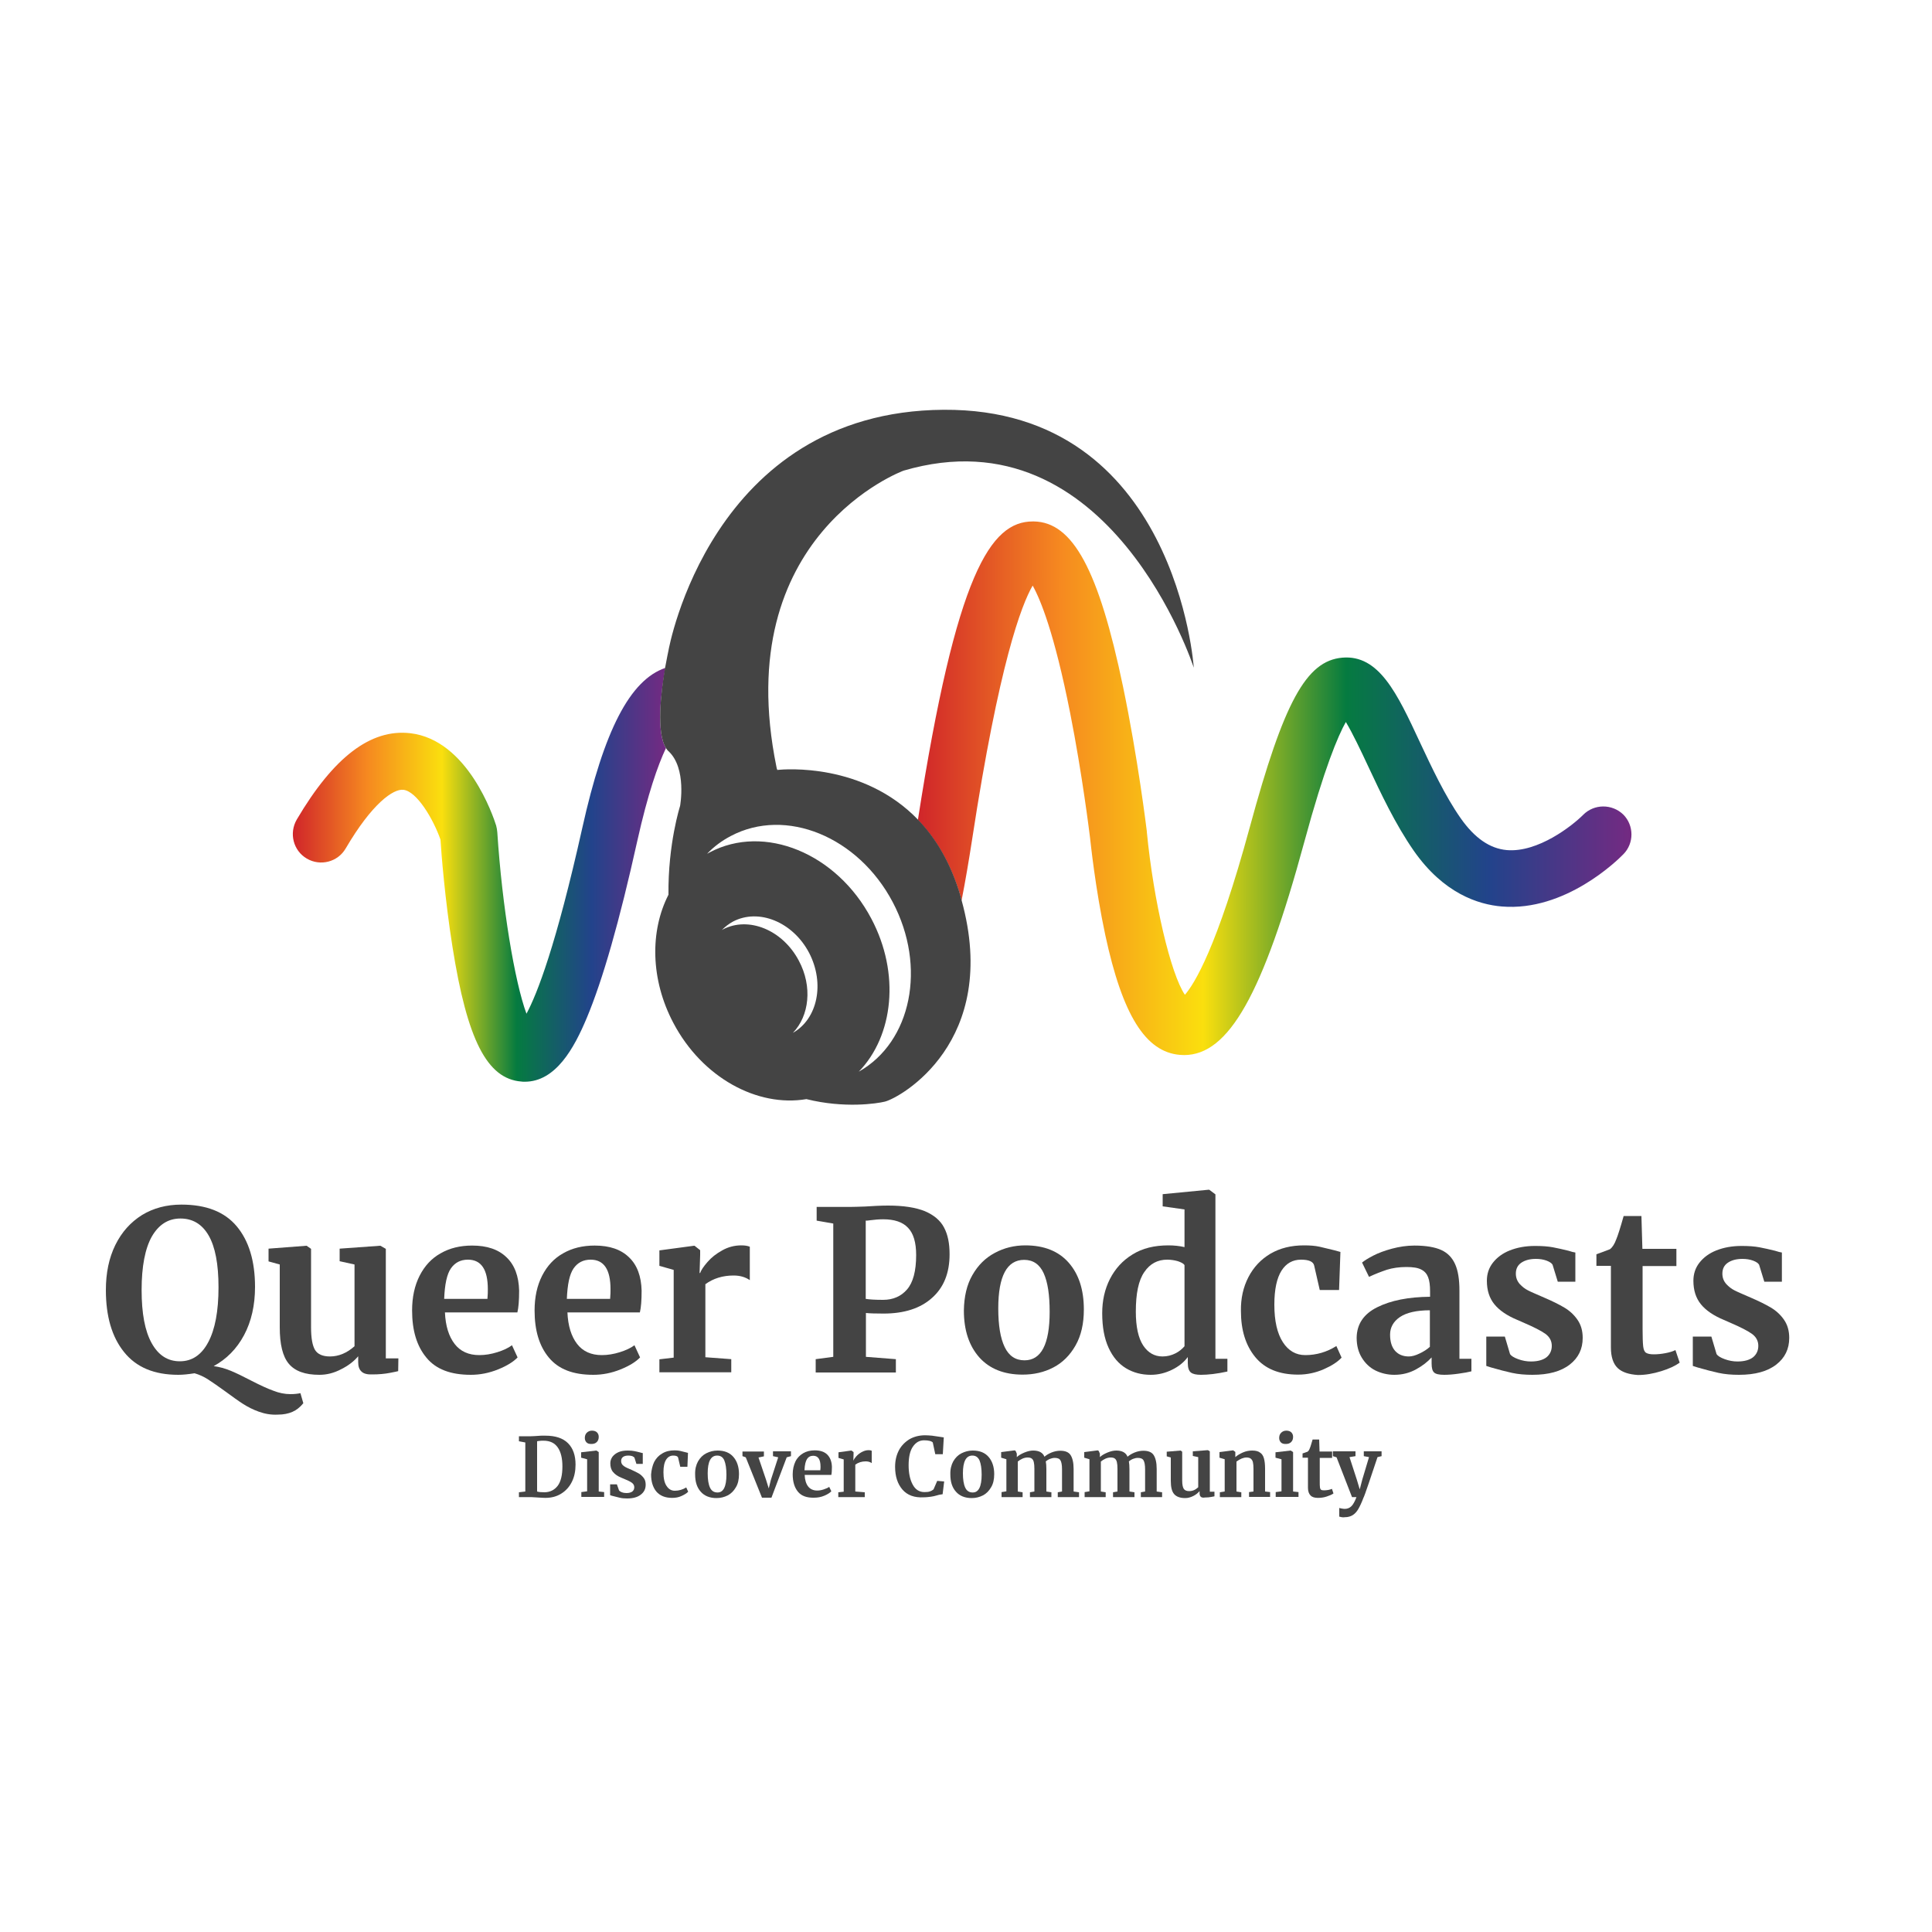 <?xml version="1.0" encoding="utf-8"?>
<!-- Generator: Adobe Illustrator 25.2.1, SVG Export Plug-In . SVG Version: 6.00 Build 0)  -->
<svg version="1.1" id="Layer_1" xmlns="http://www.w3.org/2000/svg" xmlns:xlink="http://www.w3.org/1999/xlink" x="0px" y="0px"
	 viewBox="0 0 1000 1000" style="enable-background:new 0 0 1000 1000;" xml:space="preserve">
<style type="text/css">
	.st0{enable-background:new    ;}
	.st1{fill:#444444;}
	.st2{fill:url(#SVGID_1_);}
	.st3{fill:url(#SVGID_2_);}
	.st4{fill:url(#SVGID_3_);}
</style>
<g class="st0">
	<path class="st1" d="M271.8,746.6l-3.2-0.6v-2.6h6.2c0.9,0,2.2-0.1,3.8-0.2c0.4,0,0.9-0.1,1.7-0.1c0.7,0,1.4,0,2,0
		c5.2,0,9.1,1.3,11.7,3.9c2.6,2.6,3.9,6.3,3.9,11.1c0,3.3-0.6,6.3-1.9,8.9c-1.3,2.6-3.1,4.6-5.5,6.1c-2.4,1.5-5.1,2.2-8.3,2.2
		c-0.8,0-2.1-0.1-3.9-0.2c-1.6-0.1-2.8-0.2-3.3-0.2h-6.4v-2.5l3.3-0.4V746.6z M282,772.4c2.8-0.1,5-1.2,6.7-3.4
		c1.6-2.2,2.4-5.5,2.4-10c0-4.2-0.8-7.5-2.4-9.8c-1.6-2.3-4-3.5-7.4-3.5c-0.7,0-1.4,0-2,0.1c-0.6,0.1-1.1,0.1-1.3,0.2V772
		C278.9,772.3,280.3,772.4,282,772.4z"/>
	<path class="st1" d="M303.8,755.3l-3-0.8v-2.8l7.8-0.9h0.1l1.2,0.8V772l2.8,0.3v2.5h-11.8v-2.5l3-0.4V755.3z M303.6,746.6
		c-0.6-0.6-0.9-1.4-0.9-2.3c0-1.1,0.3-2,1-2.7c0.7-0.7,1.6-1.1,2.7-1.1c1.1,0,2,0.3,2.6,0.9c0.6,0.6,0.9,1.4,0.9,2.3
		c0,1.1-0.3,2-1,2.7c-0.7,0.7-1.6,1-2.8,1h0C305,747.4,304.2,747.2,303.6,746.6z"/>
	<path class="st1" d="M320.4,771.4c0.2,0.3,0.7,0.7,1.5,1c0.8,0.3,1.6,0.4,2.4,0.4c1.3,0,2.3-0.3,3-0.8c0.7-0.6,1-1.3,1-2.2
		c0-0.9-0.4-1.7-1.2-2.3c-0.8-0.6-2.2-1.3-4.2-2.1l-1.2-0.5c-2-0.8-3.4-1.8-4.4-3c-1-1.2-1.4-2.7-1.4-4.5c0-1.3,0.4-2.4,1.1-3.4
		c0.8-1,1.8-1.8,3.2-2.4c1.4-0.6,3-0.8,4.8-0.8c1.3,0,2.5,0.1,3.4,0.3c0.9,0.2,1.9,0.4,3,0.7c0.6,0.2,1,0.3,1.3,0.3v5.6h-3.3l-1-3.2
		c-0.2-0.3-0.6-0.5-1.1-0.8c-0.6-0.2-1.3-0.3-2-0.3c-1.2,0-2.1,0.2-2.8,0.7c-0.7,0.5-1,1.2-1,2.1c0,0.8,0.2,1.4,0.7,2
		c0.5,0.5,1,0.9,1.6,1.2c0.6,0.3,1.6,0.8,3.1,1.4c1.5,0.7,2.8,1.3,3.8,1.9c1,0.6,1.8,1.4,2.5,2.3c0.7,0.9,1,2.1,1,3.5
		c0,2.1-0.8,3.8-2.5,5.1c-1.6,1.3-4,2-7.1,2c-1.4,0-2.7-0.1-3.9-0.4c-1.1-0.3-2.5-0.6-4-1l-0.9-0.3v-5.6h3.5L320.4,771.4z"/>
	<path class="st1" d="M338.6,756.7c1-1.9,2.4-3.4,4.2-4.4c1.8-1.1,3.9-1.6,6.4-1.6c1.1,0,2.1,0.1,2.9,0.3c0.8,0.2,1.7,0.4,2.8,0.7
		l1.2,0.3l-0.3,7.2h-3.7l-1.1-4.7c-0.2-0.7-1-1.1-2.5-1.1c-1.6,0-2.8,0.7-3.7,2.1c-0.9,1.4-1.4,3.5-1.4,6.5c0,3.1,0.5,5.5,1.6,7.1
		c1.1,1.7,2.5,2.5,4.3,2.5c2.1,0,4.1-0.6,5.9-1.7l1,2.2c-0.7,0.8-1.9,1.5-3.4,2.2c-1.5,0.7-3.1,1-4.9,1c-3.6,0-6.3-1.1-8.2-3.3
		c-1.8-2.2-2.7-5.2-2.7-8.8C337.2,760.8,337.7,758.6,338.6,756.7z"/>
	<path class="st1" d="M361.3,756.4c1.1-1.9,2.5-3.3,4.3-4.2s3.7-1.4,5.8-1.4c3.6,0,6.3,1.1,8.2,3.3c1.9,2.2,2.9,5.2,2.9,8.9
		c0,2.7-0.5,5-1.6,6.8c-1.1,1.9-2.5,3.3-4.2,4.2c-1.8,0.9-3.7,1.4-5.8,1.4c-3.5,0-6.3-1.1-8.2-3.3c-2-2.2-2.9-5.2-2.9-8.9
		C359.7,760.5,360.3,758.2,361.3,756.4z M376,763.3c0-3.2-0.4-5.7-1.1-7.4s-2-2.5-3.7-2.5c-3.3,0-4.9,3.1-4.9,9.2
		c0,3.2,0.4,5.7,1.2,7.4c0.8,1.7,2.1,2.5,3.8,2.5C374.4,772.6,376,769.5,376,763.3z"/>
	<path class="st1" d="M384.2,751.3h11.2v2.5l-2.8,0.6l3.9,11.5l1.4,4.5l1.1-4.4l3.8-11.7l-2.7-0.6v-2.5h9.3v2.5l-2.2,0.6l-7.9,20.9
		h-4.9l-8.4-20.9l-1.7-0.6V751.3z"/>
	<path class="st1" d="M413,772.1c-1.8-2.2-2.7-5.2-2.7-9c0-2.5,0.5-4.7,1.4-6.6c0.9-1.9,2.3-3.3,4-4.3c1.7-1,3.7-1.5,6-1.5
		c2.8,0,5,0.7,6.5,2.2c1.5,1.5,2.3,3.6,2.4,6.3c0,1.9-0.1,3.3-0.3,4.2h-13.8c0.1,2.6,0.7,4.6,1.8,6c1.1,1.4,2.7,2.1,4.7,2.1
		c1.1,0,2.2-0.2,3.4-0.6c1.2-0.4,2.1-0.8,2.8-1.3l1.1,2.3c-0.8,0.8-2,1.6-3.7,2.3c-1.7,0.7-3.4,1-5.2,1
		C417.6,775.3,414.8,774.3,413,772.1z M424.6,760.9c0.1-0.8,0.1-1.4,0.1-1.8c0-3.8-1.3-5.6-3.8-5.6c-1.4,0-2.5,0.6-3.2,1.7
		s-1.2,3-1.3,5.8H424.6z"/>
	<path class="st1" d="M433.9,772.4l2.8-0.3v-16.7l-2.7-0.8v-2.9l6.6-0.9h0.1l1.1,0.8v0.9l-0.1,3.4h0.1c0.2-0.6,0.7-1.3,1.4-2.1
		c0.7-0.8,1.7-1.6,2.8-2.2c1.1-0.6,2.3-1,3.6-1c0.6,0,1.2,0.1,1.6,0.3v6.4c-0.8-0.6-1.9-0.9-3.1-0.9c-2.1,0-3.9,0.6-5.4,1.7V772
		l4.9,0.4v2.5h-13.7V772.4z"/>
	<path class="st1" d="M467.1,771c-2.5-2.9-3.8-6.8-3.8-11.8c0-3.3,0.7-6.1,2-8.6c1.3-2.4,3.2-4.3,5.5-5.7c2.3-1.3,5-2,8-2
		c1.2,0,2.4,0.1,3.6,0.2c1.2,0.2,2.5,0.4,4.1,0.6c1.2,0.2,1.8,0.3,2,0.3l-0.5,8.7h-3.9l-1.3-6.1c-0.3-0.3-0.8-0.6-1.6-0.8
		c-0.8-0.2-1.7-0.3-2.9-0.3c-2.4,0-4.3,1.1-5.8,3.3c-1.5,2.2-2.2,5.4-2.2,9.6c0,4.1,0.7,7.4,2.1,10c1.4,2.6,3.4,3.9,6.1,3.9
		c1.3,0,2.3-0.1,2.9-0.4c0.7-0.2,1.3-0.6,1.8-1l1.9-4.4l3.6,0.3l-0.8,6.6c-0.6,0.1-1.2,0.2-1.8,0.3c-0.6,0.2-0.9,0.2-1.1,0.3
		c-1.1,0.3-2.2,0.6-3.2,0.7s-2.2,0.3-3.6,0.3C473.3,775.3,469.6,773.9,467.1,771z"/>
	<path class="st1" d="M493.4,756.4c1.1-1.9,2.5-3.3,4.3-4.2s3.7-1.4,5.8-1.4c3.6,0,6.3,1.1,8.2,3.3c1.9,2.2,2.9,5.2,2.9,8.9
		c0,2.7-0.5,5-1.6,6.8c-1.1,1.9-2.5,3.3-4.2,4.2c-1.8,0.9-3.7,1.4-5.8,1.4c-3.5,0-6.3-1.1-8.2-3.3c-2-2.2-2.9-5.2-2.9-8.9
		C491.8,760.5,492.4,758.2,493.4,756.4z M508.1,763.3c0-3.2-0.4-5.7-1.1-7.4c-0.8-1.7-2-2.5-3.7-2.5c-3.3,0-4.9,3.1-4.9,9.2
		c0,3.2,0.4,5.7,1.2,7.4c0.8,1.7,2.1,2.5,3.8,2.5C506.5,772.6,508.1,769.5,508.1,763.3z"/>
	<path class="st1" d="M518.5,772.3l2.4-0.4v-16.6l-2.7-0.8v-2.9l7-0.9l0.5,0.3l0.6,1.4v1.8c0.9-0.9,2.3-1.7,4-2.4
		c1.7-0.7,3.2-1,4.5-1c1.5,0,2.8,0.3,3.7,0.8c0.9,0.5,1.7,1.3,2.1,2.4c0.9-0.8,2.2-1.6,3.7-2.2s3-0.9,4.5-0.9c2.5,0,4.3,0.7,5.3,2.2
		c1,1.5,1.6,3.9,1.6,7.2V772l2.8,0.4v2.5h-11v-2.5l2.2-0.4v-11.5c0-2.2-0.3-3.8-0.8-4.6c-0.5-0.9-1.5-1.3-3-1.3
		c-0.8,0-1.6,0.2-2.4,0.5s-1.6,0.8-2.2,1.3c0.2,1.1,0.3,2.4,0.3,4V772l2.6,0.4v2.5h-11.1v-2.5l2.3-0.4v-11.7c0-1.5-0.1-2.6-0.3-3.5
		c-0.2-0.8-0.5-1.4-1-1.8s-1.2-0.6-2.2-0.6c-0.9,0-1.8,0.2-2.7,0.6c-0.9,0.4-1.7,0.9-2.4,1.5V772l2.5,0.4v2.5h-10.9V772.3z"/>
	<path class="st1" d="M561.5,772.3l2.4-0.4v-16.6l-2.7-0.8v-2.9l7-0.9l0.5,0.3l0.6,1.4v1.8c0.9-0.9,2.3-1.7,4-2.4
		c1.7-0.7,3.2-1,4.5-1c1.5,0,2.8,0.3,3.7,0.8c0.9,0.5,1.7,1.3,2.1,2.4c0.9-0.8,2.2-1.6,3.7-2.2s3-0.9,4.5-0.9c2.5,0,4.3,0.7,5.3,2.2
		c1,1.5,1.6,3.9,1.6,7.2V772l2.8,0.4v2.5h-11v-2.5l2.2-0.4v-11.5c0-2.2-0.3-3.8-0.8-4.6c-0.5-0.9-1.5-1.3-3-1.3
		c-0.8,0-1.6,0.2-2.4,0.5s-1.6,0.8-2.2,1.3c0.2,1.1,0.3,2.4,0.3,4V772l2.6,0.4v2.5h-11.1v-2.5l2.3-0.4v-11.7c0-1.5-0.1-2.6-0.3-3.5
		c-0.2-0.8-0.5-1.4-1-1.8s-1.2-0.6-2.2-0.6c-0.9,0-1.8,0.2-2.7,0.6c-0.9,0.4-1.7,0.9-2.4,1.5V772l2.5,0.4v2.5h-10.9V772.3z"/>
	<path class="st1" d="M621.5,774.7c-0.4-0.4-0.6-1-0.6-1.8v-1.1c-0.8,0.9-1.8,1.8-3.2,2.5c-1.4,0.7-2.8,1.1-4.2,1.1
		c-2.7,0-4.6-0.7-5.8-2.1c-1.2-1.4-1.7-3.7-1.7-6.9v-12l-2.1-0.6v-2.4l7.2-0.6h0l0.8,0.6v14.9c0,2.1,0.3,3.5,0.8,4.3
		c0.5,0.8,1.5,1.2,2.8,1.2c1.7,0,3.2-0.6,4.7-2v-15.6l-2.8-0.6v-2.4l7.7-0.6h0.1l1,0.6v20.9h2.4l0,2.4c-0.1,0-0.6,0.1-1.6,0.3
		s-2,0.3-3.3,0.3C622.6,775.3,621.9,775.1,621.5,774.7z"/>
	<path class="st1" d="M633.9,755.3l-2.7-0.8v-2.9l7-0.9h0.1l1.1,0.8v1.7l0,1c1-0.9,2.3-1.7,3.9-2.4c1.6-0.7,3.2-1,4.8-1
		c1.7,0,3.1,0.3,4,1c1,0.6,1.7,1.6,2.1,3c0.4,1.4,0.6,3.2,0.6,5.5V772l2.6,0.3v2.5h-10.9v-2.5l2.3-0.3v-11.7c0-1.5-0.1-2.6-0.3-3.5
		c-0.2-0.8-0.6-1.4-1.1-1.8s-1.3-0.6-2.2-0.6c-1.6,0-3.3,0.7-5.2,2.1V772l2.5,0.4v2.5h-11.1v-2.5l2.5-0.4V755.3z"/>
	<path class="st1" d="M663.2,755.3l-3-0.8v-2.8l7.8-0.9h0.1l1.2,0.8V772l2.8,0.3v2.5h-11.8v-2.5l3-0.4V755.3z M663,746.6
		c-0.6-0.6-0.9-1.4-0.9-2.3c0-1.1,0.3-2,1-2.7c0.7-0.7,1.6-1.1,2.7-1.1s2,0.3,2.6,0.9c0.6,0.6,0.9,1.4,0.9,2.3c0,1.1-0.3,2-1,2.7
		c-0.7,0.7-1.6,1-2.8,1h0C664.4,747.4,663.6,747.2,663,746.6z"/>
	<path class="st1" d="M678.3,774c-0.8-0.8-1.3-2.1-1.3-3.9v-15.6h-2.8v-2.2c0.2-0.1,0.6-0.2,1.2-0.4s1-0.4,1.4-0.5
		c0.5-0.4,0.9-1,1.2-1.9c0.3-0.6,0.7-2.1,1.4-4.4h3.4l0.2,6.2h6.5v3.3h-6.4v11.9c0,1.6,0,2.7,0.1,3.3c0.1,0.7,0.3,1.1,0.6,1.3
		c0.3,0.2,0.8,0.3,1.5,0.3c0.7,0,1.4-0.1,2.2-0.2c0.8-0.2,1.4-0.3,1.9-0.6l0.8,2.4c-0.8,0.6-2,1.1-3.5,1.6c-1.5,0.5-3,0.7-4.5,0.7
		C680.4,775.3,679.1,774.9,678.3,774z"/>
	<path class="st1" d="M694.5,785.3c-0.6-0.1-1-0.2-1.3-0.3v-4.5c0.2,0.1,0.6,0.2,1.2,0.3c0.6,0.1,1.1,0.2,1.6,0.2
		c1.4,0,2.6-0.5,3.5-1.4c0.9-0.9,1.8-2.5,2.6-4.7h-2.3l-8-20.6l-1.9-0.6v-2.5h11.7v2.5l-3.1,0.5l3.8,11.7l1.5,5l1.3-5l3.5-11.7
		l-2.7-0.5v-2.5h9.2v2.5l-2.1,0.5c-1.6,4.7-3.1,9.3-4.6,13.7c-1.5,4.4-2.4,6.9-2.7,7.4c-0.9,2.4-1.8,4.3-2.6,5.7
		c-0.8,1.4-1.8,2.5-2.9,3.2c-1.1,0.7-2.5,1.1-4.1,1.1C695.7,785.4,695.1,785.4,694.5,785.3z"/>
</g>
<g class="st0">
	<path class="st1" d="M134,730.7c-3.1-1.1-5.8-2.5-8.3-4.1c-2.5-1.6-5.5-3.8-9.2-6.5c-3.6-2.6-6.6-4.7-8.8-6.1
		c-2.3-1.5-4.6-2.5-7-3.2c-3.2,0.5-6,0.8-8.4,0.8c-12.5,0-21.8-3.9-28.1-11.8c-6.3-7.8-9.4-18.5-9.4-32.1c0-8.8,1.6-16.6,4.9-23.3
		c3.3-6.7,7.9-11.8,13.8-15.5c5.9-3.6,12.7-5.4,20.4-5.4c12.8,0,22.3,3.7,28.6,11.2c6.3,7.5,9.5,18,9.5,31.4c0,9.5-1.9,17.9-5.7,25
		c-3.8,7.1-9.1,12.4-15.7,16c3,0.4,5.9,1.2,8.8,2.4c2.9,1.2,6.4,2.9,10.6,5.1c4.5,2.3,8.3,4.1,11.4,5.2c3,1.2,6,1.8,8.9,1.8
		c2.1,0,3.8-0.2,5.2-0.5l1.5,5.2c-1.7,2.1-3.6,3.6-5.7,4.5c-2.1,0.9-4.6,1.4-7.4,1.4C140.3,732.4,137.1,731.8,134,730.7z
		 M107.8,694.7c3.5-6.6,5.3-16,5.3-28.4c0-12-1.7-20.9-5.1-26.8c-3.4-5.9-8.3-8.8-14.6-8.8c-6.3,0-11.2,3.1-14.8,9.3
		c-3.5,6.2-5.3,15.5-5.3,27.7c0,12.1,1.7,21.2,5.2,27.5c3.5,6.3,8.3,9.4,14.6,9.4C99.4,704.6,104.3,701.3,107.8,694.7z"/>
	<path class="st1" d="M187.1,709.9c-1.2-1.1-1.7-2.7-1.7-4.8V702c-2.1,2.5-5,4.8-8.8,6.7c-3.8,2-7.5,2.9-11.3,2.9
		c-7.4,0-12.6-1.9-15.8-5.7c-3.2-3.8-4.7-10.1-4.7-18.9v-32.5l-5.8-1.6v-6.6l19.6-1.5h0.1l2.3,1.6v40.6c0,5.6,0.7,9.5,2.1,11.8
		c1.4,2.2,4,3.3,7.7,3.3c4.5,0,8.8-1.8,12.7-5.3v-42.3l-7.7-1.7v-6.5l20.9-1.5h0.2l2.8,1.6v56.7h6.5l-0.1,6.6
		c-0.3,0.1-1.7,0.4-4.3,0.9s-5.6,0.8-9.1,0.8C190.1,711.5,188.2,711,187.1,709.9z"/>
	<path class="st1" d="M220.7,702.7c-5-6-7.4-14.1-7.4-24.4c0-6.9,1.3-12.9,3.9-18c2.6-5.1,6.2-9,10.9-11.6c4.7-2.7,10.1-4,16.3-4
		c7.7,0,13.6,2,17.8,6.1c4.2,4,6.3,9.8,6.5,17.2c0,5.1-0.3,8.8-0.9,11.3h-37.5c0.3,7,2,12.4,5,16.3c3,3.9,7.3,5.8,12.8,5.8
		c3,0,6.1-0.5,9.3-1.5c3.2-1,5.7-2.2,7.6-3.6l2.9,6.3c-2.1,2.2-5.4,4.3-10.1,6.2c-4.7,1.9-9.4,2.8-14.1,2.8
		C233.2,711.6,225.6,708.7,220.7,702.7z M252.3,672.3c0.2-2.2,0.2-3.8,0.2-5c0-10.2-3.4-15.3-10.3-15.3c-3.8,0-6.7,1.5-8.8,4.5
		s-3.2,8.3-3.5,15.8H252.3z"/>
	<path class="st1" d="M284.1,702.7c-5-6-7.4-14.1-7.4-24.4c0-6.9,1.3-12.9,3.9-18c2.6-5.1,6.2-9,10.9-11.6c4.7-2.7,10.1-4,16.3-4
		c7.7,0,13.6,2,17.8,6.1c4.2,4,6.3,9.8,6.5,17.2c0,5.1-0.3,8.8-0.9,11.3h-37.5c0.3,7,2,12.4,5,16.3c3,3.9,7.3,5.8,12.8,5.8
		c3,0,6.1-0.5,9.3-1.5c3.2-1,5.7-2.2,7.6-3.6l2.9,6.3c-2.1,2.2-5.4,4.3-10.1,6.2c-4.7,1.9-9.4,2.8-14.1,2.8
		C296.6,711.6,289.1,708.7,284.1,702.7z M315.8,672.3c0.2-2.2,0.2-3.8,0.2-5c0-10.2-3.4-15.3-10.3-15.3c-3.8,0-6.7,1.5-8.8,4.5
		s-3.2,8.3-3.5,15.8H315.8z"/>
	<path class="st1" d="M341.1,703.6l7.6-0.9v-45.4l-7.4-2.1v-8l17.9-2.4h0.3l2.9,2.3v2.5l-0.3,9.3h0.3c0.5-1.5,1.8-3.4,3.8-5.7
		c2-2.3,4.5-4.3,7.6-6c3-1.7,6.3-2.6,9.9-2.6c1.7,0,3.2,0.2,4.4,0.7v17.3c-2.3-1.6-5.1-2.4-8.4-2.4c-5.6,0-10.5,1.5-14.6,4.5v37.8
		l13.4,1v6.8h-37.2V703.6z"/>
	<path class="st1" d="M431.3,633.3l-8.6-1.5v-7.1h17.4c1.6,0,4.1-0.1,7.5-0.2c4.5-0.3,8.5-0.5,12.1-0.5c8,0,14.3,1,19,2.9
		c4.7,2,8,4.8,9.9,8.4c2,3.7,2.9,8.3,2.9,13.9c0,9.7-3,17.2-9.1,22.6c-6,5.4-14.4,8.1-25.1,8.1c-4.2,0-7.3-0.1-9.1-0.3v22.7
		l15.5,1.2v6.9h-41.5v-6.9l9.1-1.2V633.3z M457.1,672.8c5.1,0,9.3-1.8,12.4-5.4c3.1-3.6,4.7-9.5,4.7-17.8c0-6.5-1.4-11.2-4.2-14.1
		c-2.8-3-7.1-4.4-12.9-4.4c-2.2,0-4.4,0.2-6.7,0.5c-1.1,0.2-1.8,0.2-2.3,0.2v40.5C449.9,672.6,452.9,672.8,457.1,672.8z"/>
	<path class="st1" d="M503.3,660c2.9-5.1,6.7-8.9,11.6-11.5c4.8-2.6,10.1-3.9,15.8-3.9c9.7,0,17.2,3,22.4,8.9
		c5.3,6,7.9,14.1,7.9,24.3c0,7.3-1.4,13.5-4.3,18.6c-2.9,5.1-6.7,8.9-11.5,11.4c-4.8,2.5-10.1,3.7-15.9,3.7c-9.6,0-17.1-3-22.4-8.9
		c-5.3-6-8-14-8-24.3C499,671.2,500.4,665,503.3,660z M543.3,679c0-8.8-1-15.4-3.1-20c-2.1-4.6-5.5-6.9-10.1-6.9
		c-8.9,0-13.4,8.4-13.4,25.1c0,8.8,1.1,15.4,3.3,20c2.2,4.6,5.6,6.9,10.3,6.9C538.9,704.1,543.3,695.8,543.3,679z"/>
	<path class="st1" d="M582.8,708.2c-3.8-2.3-6.8-5.8-9-10.6c-2.2-4.8-3.3-10.7-3.3-17.9c0-6.5,1.3-12.4,4-17.7
		c2.7-5.3,6.6-9.6,11.7-12.7c5.1-3.2,11.3-4.7,18.6-4.7c2.9,0,5.7,0.3,8.3,0.9v-19.5l-11.3-1.6v-6.3l23.8-2.3h0.3l3.2,2.4v85.1h6.2
		v6.6c-5.5,1.2-10.1,1.7-13.7,1.7c-2.5,0-4.2-0.4-5.2-1.2s-1.6-2.4-1.6-4.8v-3.2c-2,2.7-4.7,4.9-8.2,6.6c-3.5,1.7-7.1,2.6-11,2.6
		C590.9,711.6,586.6,710.5,582.8,708.2z M608.4,700.5c2-1,3.5-2.3,4.7-3.7v-42c-0.5-0.8-1.7-1.4-3.4-2c-1.7-0.5-3.6-0.8-5.6-0.8
		c-4.9,0-8.9,2.1-11.8,6.4c-3,4.3-4.4,11.1-4.4,20.5c0,7.8,1.3,13.7,3.8,17.5s5.9,5.7,10,5.7C604.2,702.1,606.4,701.5,608.4,700.5z"
		/>
	<path class="st1" d="M646.2,661c2.7-5.2,6.5-9.2,11.4-12.1c5-2.9,10.7-4.3,17.4-4.3c3.1,0,5.7,0.2,8,0.7c2.2,0.5,4.7,1.1,7.5,1.8
		l3.3,0.9l-0.7,19.7h-10l-2.9-12.7c-0.5-2-2.7-3-6.8-3c-4.3,0-7.7,1.9-10.1,5.7c-2.4,3.8-3.7,9.6-3.7,17.6c0,8.5,1.5,14.9,4.4,19.4
		c2.9,4.5,6.8,6.7,11.6,6.7c5.8,0,11.2-1.6,16.1-4.7l2.7,6c-2,2.2-5.1,4.2-9.2,6c-4.1,1.8-8.6,2.8-13.3,2.8c-9.8,0-17.2-3-22.2-9.1
		c-5-6.1-7.4-14-7.4-23.9C642.2,672,643.5,666.2,646.2,661z"/>
	<path class="st1" d="M712.9,676.6c7-3.5,16.1-5.3,27.3-5.4v-2.7c0-3.2-0.3-5.6-1-7.4c-0.7-1.8-1.8-3.1-3.6-4
		c-1.7-0.9-4.2-1.3-7.6-1.3c-3.8,0-7.2,0.5-10.1,1.4c-3,1-6.1,2.2-9.3,3.7l-3.6-7.4c1.2-1,3.1-2.2,5.8-3.6c2.7-1.4,6-2.6,9.7-3.6
		c3.8-1,7.6-1.6,11.6-1.6c5.9,0,10.6,0.8,13.9,2.3c3.3,1.5,5.7,4,7.2,7.4c1.5,3.4,2.2,7.9,2.2,13.6v35.3h6.2v6.5
		c-1.5,0.4-3.7,0.8-6.6,1.2c-2.8,0.4-5.3,0.6-7.5,0.6c-2.6,0-4.4-0.4-5.2-1.2c-0.9-0.8-1.3-2.3-1.3-4.7v-3.1
		c-2.1,2.3-4.8,4.4-8.1,6.2c-3.3,1.8-7,2.8-11.2,2.8c-3.5,0-6.8-0.8-9.7-2.2c-3-1.5-5.3-3.7-7.1-6.6c-1.8-2.9-2.7-6.4-2.7-10.4
		C702.3,685.4,705.8,680.1,712.9,676.6z M734.7,700.6c2.1-1,3.9-2.1,5.4-3.5v-18.9c-6.9,0-12.1,1.2-15.5,3.5
		c-3.4,2.3-5.1,5.4-5.1,9.1s0.9,6.5,2.6,8.4c1.7,1.9,4.1,2.9,7.1,2.9C730.8,702.1,732.6,701.6,734.7,700.6z"/>
	<path class="st1" d="M781.6,700.9c0.6,0.9,2,1.8,4.2,2.6c2.2,0.8,4.4,1.2,6.6,1.2c3.6,0,6.3-0.8,8.1-2.2c1.8-1.5,2.7-3.5,2.7-5.9
		c0-2.5-1.1-4.6-3.3-6.2c-2.2-1.6-6-3.5-11.3-5.8l-3.2-1.4c-5.3-2.2-9.3-4.9-11.9-8.1c-2.6-3.2-3.9-7.2-3.9-12.2
		c0-3.5,1-6.6,3.1-9.3c2.1-2.7,5-4.9,8.8-6.4c3.8-1.5,8.1-2.3,13-2.3c3.6,0,6.7,0.2,9.3,0.7c2.6,0.5,5.3,1.1,8.1,1.8
		c1.5,0.5,2.7,0.8,3.5,0.9v15.1h-9.1l-2.7-8.8c-0.5-0.8-1.5-1.5-3.1-2.1c-1.6-0.6-3.5-0.9-5.5-0.9c-3.2,0-5.7,0.7-7.6,2
		c-1.9,1.3-2.8,3.2-2.8,5.6c0,2.2,0.7,3.9,2,5.4c1.3,1.4,2.7,2.5,4.3,3.3c1.5,0.8,4.4,2,8.5,3.8c4.2,1.8,7.6,3.5,10.3,5.1
		c2.7,1.6,5,3.7,6.8,6.3c1.8,2.6,2.7,5.7,2.7,9.4c0,5.7-2.2,10.3-6.7,13.8c-4.5,3.5-10.9,5.3-19.3,5.3c-3.9,0-7.4-0.3-10.6-1
		c-3.1-0.7-6.7-1.6-10.8-2.8l-2.5-0.8v-15.2h9.6L781.6,700.9z"/>
	<path class="st1" d="M837.3,708.1c-2.3-2.2-3.5-5.8-3.5-10.6v-42.3h-7.5v-6c0.6-0.2,1.7-0.6,3.3-1.2c1.6-0.6,2.8-1.1,3.7-1.4
		c1.3-1,2.4-2.7,3.3-5.2c0.7-1.6,2-5.6,3.8-12h9.2l0.5,17h17.6v8.9h-17.5v32.4c0,4.3,0.1,7.3,0.3,9.1c0.2,1.8,0.7,2.9,1.5,3.4
		c0.8,0.5,2.1,0.8,4,0.8c1.9,0,3.9-0.2,6-0.6c2.1-0.4,3.8-0.9,5.2-1.6l2.2,6.5c-2.2,1.6-5.3,3.1-9.5,4.4c-4.2,1.3-8.2,2-12.1,2
		C843.2,711.4,839.6,710.3,837.3,708.1z"/>
	<path class="st1" d="M888.5,700.9c0.6,0.9,2,1.8,4.2,2.6c2.2,0.8,4.4,1.2,6.6,1.2c3.6,0,6.3-0.8,8.1-2.2c1.8-1.5,2.7-3.5,2.7-5.9
		c0-2.5-1.1-4.6-3.3-6.2c-2.2-1.6-6-3.5-11.3-5.8l-3.2-1.4c-5.3-2.2-9.3-4.9-11.9-8.1c-2.6-3.2-3.9-7.2-3.9-12.2
		c0-3.5,1-6.6,3.1-9.3c2.1-2.7,5-4.9,8.8-6.4c3.8-1.5,8.1-2.3,13-2.3c3.6,0,6.7,0.2,9.3,0.7c2.6,0.5,5.3,1.1,8.1,1.8
		c1.5,0.5,2.7,0.8,3.5,0.9v15.1h-9.1l-2.7-8.8c-0.5-0.8-1.5-1.5-3.1-2.1c-1.6-0.6-3.5-0.9-5.5-0.9c-3.2,0-5.7,0.7-7.6,2
		c-1.9,1.3-2.8,3.2-2.8,5.6c0,2.2,0.7,3.9,2,5.4c1.3,1.4,2.7,2.5,4.3,3.3c1.5,0.8,4.4,2,8.5,3.8c4.2,1.8,7.6,3.5,10.3,5.1
		c2.7,1.6,5,3.7,6.8,6.3c1.8,2.6,2.7,5.7,2.7,9.4c0,5.7-2.2,10.3-6.7,13.8c-4.5,3.5-10.9,5.3-19.3,5.3c-3.9,0-7.4-0.3-10.6-1
		c-3.1-0.7-6.7-1.6-10.8-2.8l-2.5-0.8v-15.2h9.6L888.5,700.9z"/>
</g>
<g>
	
		<linearGradient id="SVGID_1_" gradientUnits="userSpaceOnUse" x1="151.57" y1="547.2" x2="344.7" y2="547.2" gradientTransform="matrix(1 0 0 -1 0 1000)">
		<stop  offset="0" style="stop-color:#D0252A"/>
		<stop  offset="0.2" style="stop-color:#F68920"/>
		<stop  offset="0.4" style="stop-color:#FADF0E"/>
		<stop  offset="0.6" style="stop-color:#057B40"/>
		<stop  offset="0.8" style="stop-color:#22438B"/>
		<stop  offset="1" style="stop-color:#742A82"/>
	</linearGradient>
	<path class="st2" d="M344.7,387.2c-4.2,8.9-9.4,23.7-14.8,47.9c-9.3,41.9-17.9,72-26.2,91.8c-6.5,15.5-16,33-32.1,33
		c-0.6,0-1.2,0-1.8-0.1c-17.7-1.4-28-21.6-35.6-69.7c-3.9-24.5-5.8-48.6-6.2-55.5c-3.7-10.6-12.2-25-19.2-25.8
		c-5.2-0.6-16.2,7-29.9,30.4c-4.1,7-13.1,9.3-20.1,5.2c-7-4.1-9.3-13.1-5.2-20.2c19.1-32.4,38.3-47,58.7-44.7
		c29.8,3.4,43.1,43.3,44.5,47.8c0.3,1.1,0.5,2.3,0.6,3.5c2.5,38.5,9,77.4,15.1,93.9c5.5-10.2,15.3-35.2,28.9-96.2
		c11.2-50.4,24.7-76.6,43-82.8C342.1,358.2,339.6,379.2,344.7,387.2z"/>
	
		<linearGradient id="SVGID_2_" gradientUnits="userSpaceOnUse" x1="401.74" y1="602.15" x2="402.367" y2="602.15" gradientTransform="matrix(1 0 0 -1 0 1000)">
		<stop  offset="0" style="stop-color:#D0252A"/>
		<stop  offset="0.2" style="stop-color:#F68920"/>
		<stop  offset="0.4" style="stop-color:#FADF0E"/>
		<stop  offset="0.6" style="stop-color:#057B40"/>
		<stop  offset="0.8" style="stop-color:#22438B"/>
		<stop  offset="1" style="stop-color:#742A82"/>
	</linearGradient>
	<path class="st3" d="M401.7,397.1c0.2,0.5,0.4,1,0.6,1.5c-0.2,0-0.3,0-0.3,0C401.9,398.1,401.8,397.6,401.7,397.1z"/>
	
		<linearGradient id="SVGID_3_" gradientUnits="userSpaceOnUse" x1="475.1" y1="592" x2="844.438" y2="592" gradientTransform="matrix(1 0 0 -1 0 1000)">
		<stop  offset="0" style="stop-color:#D0252A"/>
		<stop  offset="0.2" style="stop-color:#F68920"/>
		<stop  offset="0.4" style="stop-color:#FADF0E"/>
		<stop  offset="0.6" style="stop-color:#057B40"/>
		<stop  offset="0.8" style="stop-color:#22438B"/>
		<stop  offset="1" style="stop-color:#742A82"/>
	</linearGradient>
	<path class="st4" d="M840.2,442.2c-3,3.1-30.1,29.7-62.8,27c-12.3-1-30.2-6.8-45.6-28.8c-9.6-13.8-17.1-29.8-23.7-43.9
		c-3.5-7.5-8-17-11.5-22.8c-4,7.1-11.1,23.7-21.5,62.1c-21.4,78.8-39.1,110.3-62.2,110.3c-0.7,0-1.5-0.1-2.2-0.1
		c-17.8-1.5-29.7-20.6-38.6-62c-5.2-24.3-7.6-47.9-7.9-50.4c-0.3-2.4-4-32.7-10.3-64.6c-8.2-41.4-15.4-58.8-19.4-65.9
		c-5.8,10-17.4,40.3-31.3,131.2c-1.8,11.6-3.6,22.2-5.5,31.8c-0.1-0.5-0.3-1.1-0.4-1.7c-5.1-17.6-13-30.5-22.2-40
		c19.9-128,37.7-154.5,59.5-154.5h0.5c20.2,0.3,33.6,25.1,46.2,85.6c7.7,37,12.1,73.3,12.3,74.8c0,0.1,0,0.2,0,0.3
		c3.5,36.1,12.4,73.6,19.7,84.3c4.8-5.5,16.6-24.2,33.6-86.8c17.6-64.8,29.2-86.1,47.9-87.7c18.9-1.6,28.3,18.3,40.1,43.7
		c6.1,13,13,27.8,21.2,39.5c7.2,10.2,15,15.6,23.8,16.4c16.2,1.4,34-12.7,39.5-18.2c5.7-5.8,15-5.8,20.8-0.2
		C845.8,427.2,845.9,436.5,840.2,442.2z"/>
	<path class="st1" d="M467.7,243.6c107-31.4,150.2,102,150.2,102S609,211.3,488.4,212.1C367.7,212.9,346,336.7,346,336.7
		s-0.8,3.7-1.8,9.2c-2.1,12.3-4.6,33.3,0.5,41.3c0.4,0.6,0.8,1.2,1.3,1.6c9.6,8.9,6,28.4,6,28.4s-6.3,19.6-6,45.9
		c-9.6,18.7-9.4,43.9,2.6,66.5c14.9,28.2,43.4,43.6,68.8,39.3c19.7,4.9,36.5,2.3,40.6,1.3c7.8-1.9,60-30.9,39.7-104.3
		c-0.1-0.5-0.3-1.1-0.4-1.7c-5.1-17.6-13-30.5-22.2-40c-28.4-29.4-68.7-26.1-72.6-25.7c-0.2,0-0.3,0-0.3,0c-0.1-0.5-0.2-1-0.3-1.5
		C377.3,276.7,467.7,243.6,467.7,243.6z M410.4,534.6c8.5-8.8,10.2-24,3.1-37.3c-8.4-16-26.1-23.2-39.4-16.2
		c-0.2,0.1-0.4,0.2-0.5,0.3c1.7-1.7,3.6-3.2,5.8-4.4c13.3-7,31,0.2,39.4,16.2C427,509,423.2,527.4,410.4,534.6z M462.1,467
		c17.6,33.4,9.7,72.3-17.6,87.7c18-18.6,21.5-50.9,6.5-79.2c-17.9-33.9-55.4-49.3-83.7-34.3c-0.4,0.2-0.8,0.5-1.3,0.7
		c3.5-3.7,7.7-6.8,12.3-9.2C406.7,417.7,444.2,433,462.1,467z"/>
</g>
</svg>
